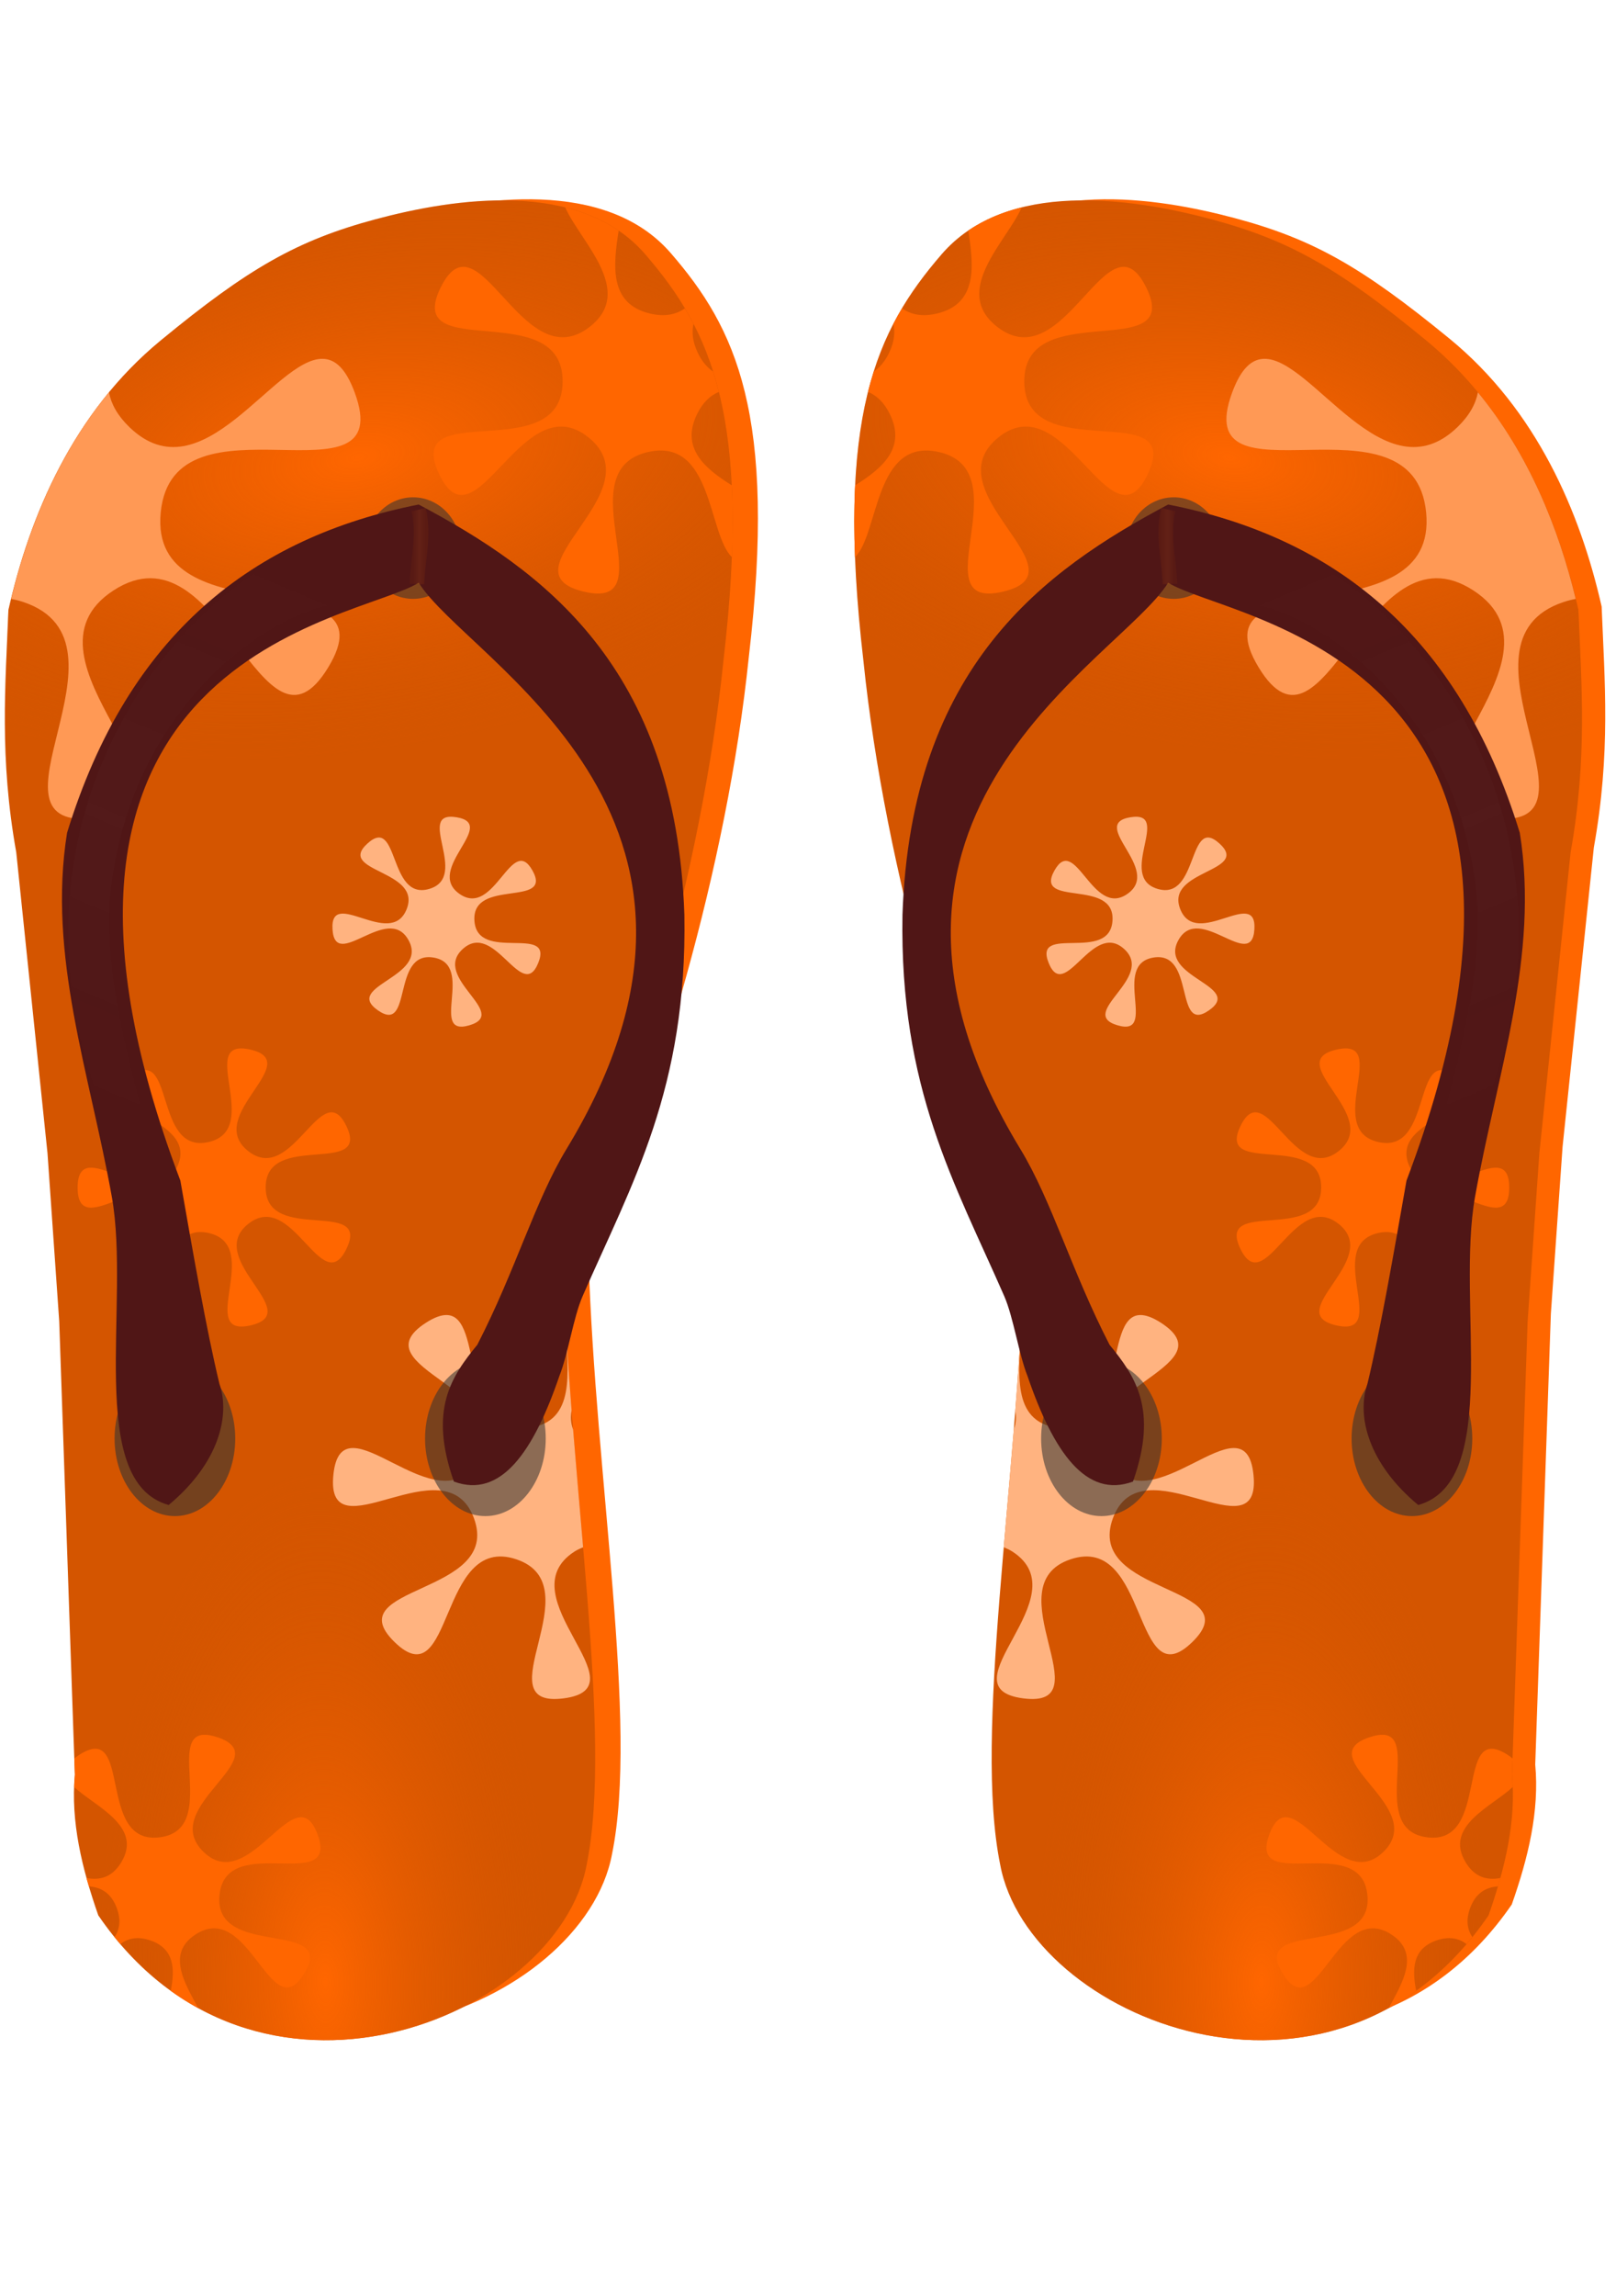 <?xml version="1.0" encoding="UTF-8" standalone="no"?>
<!-- Created with Inkscape (http://www.inkscape.org/) -->

<svg
   id="svg2"
   sodipodi:docname="sandals.svg"
   viewBox="0 0 332.598 472.441"
   version="1.1"
   inkscape:version="1.2.2 (732a01da63, 2022-12-09)"
   width="88mm"
   height="125mm"
   xmlns:inkscape="http://www.inkscape.org/namespaces/inkscape"
   xmlns:sodipodi="http://sodipodi.sourceforge.net/DTD/sodipodi-0.dtd"
   xmlns:xlink="http://www.w3.org/1999/xlink"
   xmlns="http://www.w3.org/2000/svg"
   xmlns:svg="http://www.w3.org/2000/svg"
   xmlns:rdf="http://www.w3.org/1999/02/22-rdf-syntax-ns#"
   xmlns:cc="http://creativecommons.org/ns#"
   xmlns:dc="http://purl.org/dc/elements/1.1/">
  <defs
     id="defs4">
    <linearGradient
       id="linearGradient14436">
      <stop
         id="stop14430"
         style="stop-color:#9e3f00;stop-opacity:1;"
         offset="0" />
      <stop
         id="stop14432"
         style="stop-color:#ff802d"
         offset=".5" />
      <stop
         id="stop14434"
         style="stop-color:#aa4400"
         offset="1" />
    </linearGradient>
    <linearGradient
       id="linearGradient4009">
      <stop
         id="stop4011"
         style="stop-color:#923906"
         offset="0" />
      <stop
         id="stop4017"
         style="stop-color:#ea6f1a"
         offset=".5" />
      <stop
         id="stop4013"
         style="stop-color:#af4304"
         offset="1" />
    </linearGradient>
    <linearGradient
       id="linearGradient3957">
      <stop
         id="stop3959"
         style="stop-color:#aa4400"
         offset="0" />
      <stop
         id="stop3965"
         style="stop-color:#ff802d"
         offset=".5" />
      <stop
         id="stop3961"
         style="stop-color:#aa4400"
         offset="1" />
    </linearGradient>
    <linearGradient
       id="linearGradient3171">
      <stop
         id="stop3173"
         style="stop-color:#ececec;stop-opacity:.015"
         offset="0" />
      <stop
         id="stop3951"
         style="stop-color:#ececec"
         offset=".47" />
      <stop
         id="stop3175"
         style="stop-color:#ececec;stop-opacity:0"
         offset="1" />
    </linearGradient>
    <linearGradient
       id="linearGradient3142"
       inkscape:collect="always">
      <stop
         id="stop3144"
         style="stop-color:#ff6600"
         offset="0" />
      <stop
         id="stop3146"
         style="stop-color:#d45500;stop-opacity:0"
         offset="1" />
    </linearGradient>
    <filter
       id="filter3953"
       inkscape:collect="always"
       color-interpolation-filters="sRGB"
       x="-0.038"
       y="-0.018"
       width="1.077"
       height="1.035">
      <feGaussianBlur
         id="feGaussianBlur3955"
         stdDeviation="0.893"
         inkscape:collect="always" />
    </filter>
    <filter
       id="filter3981"
       height="1.309"
       width="1.425"
       color-interpolation-filters="sRGB"
       y="-0.155"
       x="-0.213"
       inkscape:collect="always">
      <feGaussianBlur
         id="feGaussianBlur3983"
         stdDeviation="1.74"
         inkscape:collect="always" />
    </filter>
    <filter
       id="filter3985"
       height="1.309"
       width="1.425"
       color-interpolation-filters="sRGB"
       y="-0.155"
       x="-0.213"
       inkscape:collect="always">
      <feGaussianBlur
         id="feGaussianBlur3987"
         stdDeviation="1.74"
         inkscape:collect="always" />
    </filter>
    <filter
       id="filter4027"
       height="1.139"
       width="6.623"
       color-interpolation-filters="sRGB"
       y="-0.079"
       x="-2.804"
       inkscape:collect="always">
      <feGaussianBlur
         id="feGaussianBlur4029"
         stdDeviation="0.364"
         inkscape:collect="always" />
    </filter>
    <radialGradient
       id="radialGradient4181"
       xlink:href="#linearGradient3142"
       gradientUnits="userSpaceOnUse"
       cy="612.99"
       cx="292.89"
       gradientTransform="matrix(0.625,-0.009,0.019,1.404,101.31,-107.32)"
       r="74.888"
       inkscape:collect="always" />
    <radialGradient
       id="radialGradient4183"
       xlink:href="#linearGradient3142"
       gradientUnits="userSpaceOnUse"
       cy="421.27"
       cx="243.96"
       gradientTransform="matrix(0.125,0.796,-1.584,0.249,939.51,137.878)"
       r="74.888"
       inkscape:collect="always" />
    <linearGradient
       id="linearGradient4187"
       y2="417.9"
       xlink:href="#linearGradient3171"
       gradientUnits="userSpaceOnUse"
       x2="301.04"
       y1="536.53"
       x1="250.81"
       inkscape:collect="always" />
    <linearGradient
       id="linearGradient4189"
       y2="415.34"
       xlink:href="#linearGradient4009"
       gradientUnits="userSpaceOnUse"
       x2="316.62"
       y1="415.34"
       x1="314.06"
       inkscape:collect="always" />
    <radialGradient
       id="radialGradient4191"
       xlink:href="#linearGradient3142"
       gradientUnits="userSpaceOnUse"
       cy="612.99"
       cx="292.89"
       gradientTransform="matrix(-0.625,-0.009,-0.019,1.404,683.39,-107.32)"
       r="74.888"
       inkscape:collect="always" />
    <radialGradient
       id="radialGradient4193"
       xlink:href="#linearGradient3142"
       gradientUnits="userSpaceOnUse"
       cy="421.27"
       cx="243.96"
       gradientTransform="matrix(-0.125,0.796,1.584,0.249,-154.8,137.878)"
       r="74.888"
       inkscape:collect="always" />
    <linearGradient
       inkscape:collect="always"
       xlink:href="#linearGradient3171"
       id="linearGradient13800"
       gradientUnits="userSpaceOnUse"
       x1="250.81"
       y1="536.53"
       x2="301.04"
       y2="417.9"
       gradientTransform="translate(0,40)" />
    <linearGradient
       inkscape:collect="always"
       xlink:href="#linearGradient4009"
       id="linearGradient13802"
       gradientUnits="userSpaceOnUse"
       x1="314.06"
       y1="415.34"
       x2="316.62"
       y2="415.34"
       gradientTransform="translate(0,40)" />
  </defs>
  <sodipodi:namedview
     id="base"
     fit-margin-left="1"
     inkscape:zoom="1.238153"
     borderopacity="1.0"
     inkscape:current-layer="layer1"
     inkscape:cx="241.48873"
     inkscape:window-y="24"
     inkscape:window-maximized="1"
     showgrid="false"
     fit-margin-right="1"
     showguides="true"
     bordercolor="#666666"
     inkscape:window-x="0"
     inkscape:guide-bbox="true"
     fit-margin-bottom="1"
     inkscape:window-width="1366"
     inkscape:pageopacity="0.0"
     inkscape:pageshadow="2"
     pagecolor="#ffffff"
     inkscape:cy="237.85429"
     inkscape:document-units="px"
     inkscape:window-height="692"
     fit-margin-top="1"
     inkscape:showpageshadow="0"
     inkscape:pagecheckerboard="0"
     inkscape:deskcolor="#d1d1d1" />
  <g
     id="layer1"
     inkscape:label="Layer 1"
     inkscape:groupmode="layer"
     transform="translate(-229.05,-342.83)">
    <path
       id="path4033"
       sodipodi:nodetypes="cccczzzcccccc"
       style="fill:#ff6600"
       inkscape:connector-curvature="0"
       d="m 254.5,734.69 c 32.049,46.612 94.708,21.079 100.52,-10.394 5.464,-26.732 -3.485,-77.554 -4.825,-122.33 14.207,-33.846 28.466,-80.434 32.97,-123.93 5.87,-50.049 -2.71,-67.728 -16.083,-83.151 -13.373,-15.423 -39.309,-11.51 -55.486,-7.196 -16.177,4.314 -26.212,10.037 -44.228,24.785 -18.015,14.749 -26.962,35.775 -31.362,55.168 -0.608,15.386 -1.893,30.099 1.608,49.571 l 6.433,61.564 2.412,34.38 3.217,92.746 c -0.889,9.594 1.452,19.189 4.825,28.783 z" />
    <path
       id="path3123"
       sodipodi:nodetypes="cccczzzcccccc"
       style="fill:#d45500"
       inkscape:connector-curvature="0"
       d="m 249.28,736.93 c 32.049,46.881 94.708,21.2 100.52,-10.454 5.464,-26.887 -3.485,-78.002 -4.825,-123.03 14.207,-34.042 28.466,-80.898 32.97,-124.64 5.87,-50.338 -2.71,-68.119 -16.083,-83.631 -13.373,-15.512 -39.309,-11.576 -55.486,-7.237 -16.177,4.339 -26.212,10.095 -44.228,24.928 -18.015,14.834 -26.962,35.982 -31.362,55.486 -0.608,15.475 -1.893,30.273 1.608,49.857 l 6.433,61.919 2.412,34.578 3.217,93.281 c -0.889,9.65 1.452,19.299 4.825,28.949 z" />
    <path
       id="path3132"
       d="m 249.28,736.93 c 32.049,46.881 94.708,21.2 100.52,-10.454 5.464,-26.887 -3.485,-78.002 -4.825,-123.03 14.207,-34.042 28.466,-80.898 32.97,-124.64 5.87,-50.338 -2.71,-68.119 -16.083,-83.631 -13.373,-15.512 -39.309,-11.576 -55.486,-7.237 -16.177,4.339 -26.212,10.095 -44.228,24.928 -18.015,14.834 -26.962,35.982 -31.362,55.486 -0.608,15.475 -1.893,30.273 1.608,49.857 l 6.433,61.919 2.412,34.578 3.217,93.281 c -0.889,9.65 1.452,19.299 4.825,28.949 z"
       sodipodi:nodetypes="cccczzzcccccc"
       style="fill:url(#radialGradient4181)"
       inkscape:connector-curvature="0" />
    <path
       id="path3150"
       style="fill:url(#radialGradient4183)"
       inkscape:connector-curvature="0"
       d="m 331.34,384.06 c -8.944,0.149 -17.892,1.977 -24.969,3.875 -16.177,4.339 -26.203,10.104 -44.219,24.938 -18.015,14.834 -26.975,35.964 -31.375,55.469 -0.608,15.475 -1.876,30.291 1.625,49.875 l 6.438,61.906 0.844,12.312 110.5,-2.094 c 12.345,-32.413 23.799,-73.155 27.75,-111.53 5.87,-50.338 -2.69,-68.145 -16.062,-83.656 -7.522,-8.725 -19.032,-11.285 -30.531,-11.094 z" />
    <ellipse
       id="path3967"
       style="opacity:0.766;fill:#333333;filter:url(#filter3981)"
       transform="matrix(1.265,0,0,1.182,88.078,-64.99)"
       cx="139.898"
       cy="595.444"
       rx="9.817"
       ry="13.499" />
    <path
       id="path4043"
       style="fill:#ffb380"
       inkscape:connector-curvature="0"
       d="m 320.97,613.41 c -1.125,-0.013 -2.536,0.47 -4.312,1.625 -14.211,9.237 19.89,13.699 11.094,28.188 -8.796,14.488 -28.455,-13.745 -30.094,3.125 -1.639,16.87 23.094,-7.035 28.938,8.875 5.843,15.91 -28.48,13.701 -16.312,25.5 12.168,11.799 8.918,-22.414 25,-17.062 16.082,5.351 -7.062,30.781 9.75,28.625 16.812,-2.156 -11.992,-20.95 2.219,-30.188 0.62,-0.403 1.225,-0.66 1.812,-0.906 -0.682,-7.946 -1.399,-16.022 -2.062,-24.219 -0.49,-1.306 -0.543,-2.605 -0.312,-3.906 -0.414,-5.326 -0.789,-10.646 -1.094,-15.938 0.117,7.513 2.212,18.23 -7.688,19.5 -14.71,1.887 -9.062,-23.126 -16.938,-23.219 z" />
    <ellipse
       id="path3969"
       style="opacity:0.75;fill:#333333;filter:url(#filter3985)"
       transform="matrix(1.265,0,0,1.182,151.98,-64.99)"
       cx="139.898"
       cy="595.444"
       rx="9.817"
       ry="13.499" />
    <ellipse
       id="path4031"
       style="opacity:0.75;fill:#333333;filter:url(#filter3985)"
       transform="matrix(0.999,0,0,0.774,174.31,-5.27)"
       cx="139.898"
       cy="595.444"
       rx="9.817"
       ry="13.499" />
    <path
       id="path4048"
       style="fill:#ff6600"
       sodipodi:type="star"
       sodipodi:sides="7"
       inkscape:transform-center-x="-0.2520034"
       sodipodi:r1="15.929155"
       sodipodi:r2="48.270168"
       inkscape:transform-center-y="-1.2113108"
       sodipodi:arg1="0.99442111"
       sodipodi:arg2="1.4432201"
       transform="matrix(0.6,-0.059,0.059,0.6,304.9,364.04)"
       inkscape:randomized="0"
       sodipodi:cy="363.3295"
       sodipodi:cx="-87.014404"
       inkscape:rounded="0.56"
       inkscape:flatsided="false"
       d="m -78.333,376.685 c -16.253,10.564 16.687,32.056 -2.54,34.522 -19.227,2.466 7.222,-26.643 -11.171,-32.764 -18.393,-6.12 -14.658,33.033 -28.574,19.539 -13.916,-13.495 25.334,-10.965 18.651,-29.161 -6.683,-18.196 -34.965,9.136 -33.091,-10.158 1.874,-19.294 24.368,12.97 34.428,-3.6 10.06,-16.57 -28.943,-21.641 -12.69,-32.205 16.253,-10.564 5.053,27.138 24.28,24.672 19.227,-2.466 -1.126,-36.122 17.267,-30.001 18.393,6.12 -18.067,20.871 -4.151,34.366 13.916,13.495 27.539,-23.402 34.222,-5.206 6.683,18.196 -27.582,-1.113 -29.456,18.181 -1.874,19.294 35.467,6.94 25.407,23.51 -10.06,16.57 -16.327,-22.259 -32.58,-11.694 z" />
    <path
       id="path4040"
       style="fill:#ff9955"
       inkscape:connector-curvature="0"
       d="m 295.47,416.66 c -9.971,-0.18 -24.776,28.613 -39.812,14.031 -2.432,-2.359 -3.72,-4.738 -4.188,-7.125 -10.508,12.746 -16.605,27.997 -20.125,42.5 0.79,0.146 1.61,0.339 2.469,0.625 24.94,8.299 -10.915,47.782 15.156,44.438 26.071,-3.344 -18.601,-32.488 3.438,-46.812 22.038,-14.325 30.547,38.312 44.188,15.844 13.64,-22.468 -37.01,-5.713 -34.469,-31.875 2.541,-26.162 48.999,0.017 39.938,-24.656 -1.841,-5.012 -4.052,-6.923 -6.594,-6.969 z" />
    <path
       id="path3127"
       sodipodi:nodetypes="ccccscccscccsc"
       style="fill:#501616"
       inkscape:connector-curvature="0"
       d="m 263.76,652.5 c 10.36,-8.607 12.706,-18.424 10.454,-24.928 -2.68,-11.102 -5.361,-26.545 -8.041,-41.815 -40.946,-108.21 36.455,-115.08 49.053,-123.03 9.938,16.03 72.318,47.552 30.412,116.54 -6.471,10.653 -10.465,24.95 -18.35,40.263 -5.27,6.453 -10.065,13.285 -4.825,28.145 9.634,3.549 16.353,-6.021 21.712,-21.712 1.797,-4.49 2.884,-12.087 4.791,-16.449 10.148,-23.211 21.556,-42.672 20.941,-78.44 -1.744,-51.233 -29.262,-70.927 -54.682,-84.435 -34.008,6.702 -59.782,26.578 -72.373,67.548 -4.062,25.23 4.656,49.417 9.21,74.885 3.922,21.928 -5.51,58.605 11.697,63.427 z" />
    <path
       id="path3161"
       sodipodi:nodetypes="csccscc"
       style="opacity:0.123;fill:url(#linearGradient13800);filter:url(#filter3953)"
       inkscape:connector-curvature="0"
       d="m 259.73,576.53 c -6.157,-21.681 -9.749,-38.394 -7.556,-53.146 5.661,-38.084 34.902,-55.616 46.879,-56.232 -0.129,-4.923 -1.754,-8.949 -6.279,-11.235 -11.736,1.699 -36.71,21.341 -46.031,53.264 -5.303,18.161 -5.777,40.297 4.726,65.366 -0.758,7.127 9.473,0.626 8.261,1.983 z" />
    <path
       id="path3989"
       sodipodi:nodetypes="cc"
       style="opacity:0.35;fill:none;stroke:url(#linearGradient13802);stroke-width:3;filter:url(#filter4027)"
       inkscape:connector-curvature="0"
       d="m 315.21,447.69 c 1.223,5.372 -0.183,10.217 -0.351,15.31" />
    <path
       id="path4035"
       style="fill:#ff6600"
       inkscape:connector-curvature="0"
       d="m 270.91,699.78 c -7.345,0.444 2.983,19.561 -8.969,21.094 -13.188,1.692 -5.477,-24.184 -16.625,-16.938 -0.364,0.236 -0.683,0.49 -0.969,0.719 l 0.125,3.312 c -0.079,0.853 -0.127,1.71 -0.156,2.562 4.216,3.969 14.228,8.021 9.688,15.5 -1.898,3.126 -4.44,3.727 -7.156,3.219 0.158,0.572 0.331,1.147 0.5,1.719 2.483,0.183 4.59,1.341 5.75,4.5 0.906,2.468 0.563,4.386 -0.469,5.938 0.395,0.489 0.785,0.968 1.188,1.438 1.546,-1.173 3.506,-1.642 6.094,-0.781 5.12,1.704 5.143,6.011 4.281,10.406 1.844,1.328 3.738,2.513 5.656,3.562 -2.714,-5.07 -6.625,-11.215 -0.562,-15.156 11.148,-7.246 15.475,19.397 22.375,8.031 6.9,-11.366 -18.723,-2.891 -17.438,-16.125 1.285,-13.234 24.772,-0.019 20.188,-12.5 -4.584,-12.481 -13.923,12.85 -23.469,3.594 -9.546,-9.256 15.46,-19.396 2.844,-23.594 -1.183,-0.394 -2.115,-0.546 -2.875,-0.5 z" />
    <path
       id="path4050"
       style="fill:#ffb380"
       sodipodi:type="star"
       sodipodi:sides="7"
       inkscape:transform-center-x="-0.35405919"
       sodipodi:r1="15.929155"
       sodipodi:r2="48.270168"
       inkscape:transform-center-y="-1.1813569"
       sodipodi:arg1="0.99442111"
       sodipodi:arg2="1.4432201"
       transform="matrix(0.45,-0.072,0.072,0.45,332.44,362.93)"
       inkscape:randomized="0"
       sodipodi:cy="363.3295"
       sodipodi:cx="-87.014404"
       inkscape:rounded="0.56"
       inkscape:flatsided="false"
       d="m -78.333,376.685 c -16.253,10.564 16.687,32.056 -2.54,34.522 -19.227,2.466 7.222,-26.643 -11.171,-32.764 -18.393,-6.12 -14.658,33.033 -28.574,19.539 -13.916,-13.495 25.334,-10.965 18.651,-29.161 -6.683,-18.196 -34.965,9.136 -33.091,-10.158 1.874,-19.294 24.368,12.97 34.428,-3.6 10.06,-16.57 -28.943,-21.641 -12.69,-32.205 16.253,-10.564 5.053,27.138 24.28,24.672 19.227,-2.466 -1.126,-36.122 17.267,-30.001 18.393,6.12 -18.067,20.871 -4.151,34.366 13.916,13.495 27.539,-23.402 34.222,-5.206 6.683,18.196 -27.582,-1.113 -29.456,18.181 -1.874,19.294 35.467,6.94 25.407,23.51 -10.06,16.57 -16.327,-22.259 -32.58,-11.694 z" />
    <path
       id="path4052"
       style="fill:#ff6600"
       inkscape:connector-curvature="0"
       d="m 345.38,385.5 c 3.05,6.976 14.526,17.162 5.062,24.562 -13.991,10.941 -22.829,-24.022 -30.688,-8.094 -7.858,15.928 25.263,1.677 25.094,19.438 -0.169,17.76 -32.991,2.863 -25.438,18.938 7.554,16.075 17.032,-18.674 30.812,-7.469 13.78,11.206 -18.309,27.571 -1.031,31.688 17.277,4.117 -4.009,-24.963 13.344,-28.75 13.229,-2.887 12.202,16.913 17.156,21.656 0.21,-5.391 0.187,-10.287 -0.031,-14.781 -5.54,-3.461 -10.588,-7.669 -7.125,-14.688 1.185,-2.403 2.72,-3.806 4.469,-4.531 -0.362,-1.448 -0.764,-2.848 -1.188,-4.188 -1.223,-0.838 -2.325,-2.102 -3.188,-3.938 -1.046,-2.227 -1.222,-4.165 -0.844,-5.875 -0.569,-1.102 -1.164,-2.151 -1.781,-3.188 -1.812,1.277 -4.124,1.792 -7.188,1.062 -8.479,-2.02 -7.539,-9.95 -6.438,-17.062 -3.315,-2.26 -7.051,-3.8 -11,-4.781 z" />
    <path
       id="path4082"
       sodipodi:nodetypes="cccczzzcccccc"
       style="fill:#ff6600"
       inkscape:connector-curvature="0"
       d="m 540.2,734.69 c -32.049,46.612 -94.708,21.079 -100.52,-10.394 -5.464,-26.732 3.485,-77.554 4.825,-122.33 -14.207,-33.846 -28.466,-80.434 -32.97,-123.93 -5.87,-50.049 2.71,-67.728 16.083,-83.151 13.373,-15.423 39.309,-11.51 55.486,-7.196 16.177,4.314 26.212,10.037 44.228,24.785 18.015,14.749 26.962,35.775 31.362,55.168 0.608,15.386 1.893,30.099 -1.608,49.571 l -6.433,61.564 -2.412,34.38 -3.217,92.746 c 0.889,9.594 -1.452,19.189 -4.825,28.783 z" />
    <path
       id="path4084"
       sodipodi:nodetypes="cccczzzcccccc"
       style="fill:#d45500"
       inkscape:connector-curvature="0"
       d="m 535.42,736.93 c -32.049,46.881 -94.708,21.2 -100.52,-10.454 -5.464,-26.887 3.485,-78.002 4.825,-123.03 -14.207,-34.042 -28.466,-80.898 -32.97,-124.64 -5.87,-50.338 2.71,-68.119 16.083,-83.631 13.373,-15.512 39.309,-11.576 55.486,-7.237 16.177,4.339 26.212,10.095 44.228,24.928 18.015,14.834 26.962,35.982 31.362,55.486 0.608,15.475 1.893,30.273 -1.608,49.857 l -6.433,61.919 -2.412,34.578 -3.217,93.281 c 0.889,9.65 -1.452,19.299 -4.825,28.949 z" />
    <path
       id="path4086"
       d="m 535.42,736.93 c -32.049,46.881 -94.708,21.2 -100.52,-10.454 -5.464,-26.887 3.485,-78.002 4.825,-123.03 -14.207,-34.042 -28.466,-80.898 -32.97,-124.64 -5.87,-50.338 2.71,-68.119 16.083,-83.631 13.373,-15.512 39.309,-11.576 55.486,-7.237 16.177,4.339 26.212,10.095 44.228,24.928 18.015,14.834 26.962,35.982 31.362,55.486 0.608,15.475 1.893,30.273 -1.608,49.857 l -6.433,61.919 -2.412,34.578 -3.217,93.281 c 0.889,9.65 -1.452,19.299 -4.825,28.949 z"
       sodipodi:nodetypes="cccczzzcccccc"
       style="fill:url(#radialGradient4191)"
       inkscape:connector-curvature="0" />
    <path
       id="path4088"
       style="fill:url(#radialGradient4193)"
       inkscape:connector-curvature="0"
       d="m 453.36,384.06 c 8.944,0.149 17.892,1.977 24.969,3.875 16.177,4.339 26.203,10.104 44.219,24.938 18.015,14.834 26.975,35.964 31.375,55.469 0.608,15.475 1.876,30.291 -1.625,49.875 l -6.438,61.906 -0.844,12.312 -110.5,-2.094 c -12.345,-32.413 -23.799,-73.155 -27.75,-111.53 -5.87,-50.338 2.69,-68.145 16.062,-83.656 7.522,-8.725 19.032,-11.285 30.531,-11.094 z" />
    <ellipse
       id="path4090"
       style="opacity:0.766;fill:#333333;filter:url(#filter3981)"
       transform="matrix(-1.265,0,0,1.182,696.62,-64.99)"
       cx="139.898"
       cy="595.444"
       rx="9.817"
       ry="13.499" />
    <path
       id="path4092"
       style="fill:#ffb380"
       inkscape:connector-curvature="0"
       d="m 463.73,613.41 c 1.125,-0.013 2.536,0.47 4.312,1.625 14.211,9.237 -19.89,13.699 -11.094,28.188 8.796,14.488 28.455,-13.745 30.094,3.125 1.639,16.87 -23.094,-7.035 -28.938,8.875 -5.843,15.91 28.48,13.701 16.312,25.5 -12.168,11.799 -8.918,-22.414 -25,-17.062 -16.082,5.351 7.062,30.781 -9.75,28.625 -16.812,-2.156 11.992,-20.95 -2.219,-30.188 -0.62,-0.403 -1.225,-0.66 -1.812,-0.906 0.682,-7.946 1.399,-16.022 2.062,-24.219 0.49,-1.306 0.543,-2.605 0.312,-3.906 0.414,-5.326 0.789,-10.646 1.094,-15.938 -0.117,7.513 -2.212,18.23 7.688,19.5 14.71,1.887 9.062,-23.126 16.938,-23.219 z" />
    <ellipse
       id="path4094"
       style="opacity:0.75;fill:#333333;filter:url(#filter3985)"
       transform="matrix(-1.265,0,0,1.182,632.72,-64.99)"
       cx="139.898"
       cy="595.444"
       rx="9.817"
       ry="13.499" />
    <ellipse
       id="path4096"
       style="opacity:0.75;fill:#333333;filter:url(#filter3985)"
       transform="matrix(-0.999,0,0,0.774,610.39,-5.27)"
       cx="139.898"
       cy="595.444"
       rx="9.817"
       ry="13.499" />
    <path
       id="path4098"
       style="fill:#ff6600"
       sodipodi:type="star"
       sodipodi:sides="7"
       inkscape:transform-center-x="-0.2520034"
       sodipodi:r1="15.929155"
       sodipodi:r2="48.270168"
       inkscape:transform-center-y="-1.2113108"
       sodipodi:arg1="0.99442111"
       sodipodi:arg2="1.4432201"
       transform="matrix(-0.6,-0.059,-0.059,0.6,479.8,364.04)"
       inkscape:randomized="0"
       sodipodi:cy="363.3295"
       sodipodi:cx="-87.014404"
       inkscape:rounded="0.56"
       inkscape:flatsided="false"
       d="m -78.333,376.685 c -16.253,10.564 16.687,32.056 -2.54,34.522 -19.227,2.466 7.222,-26.643 -11.171,-32.764 -18.393,-6.12 -14.658,33.033 -28.574,19.539 -13.916,-13.495 25.334,-10.965 18.651,-29.161 -6.683,-18.196 -34.965,9.136 -33.091,-10.158 1.874,-19.294 24.368,12.97 34.428,-3.6 10.06,-16.57 -28.943,-21.641 -12.69,-32.205 16.253,-10.564 5.053,27.138 24.28,24.672 19.227,-2.466 -1.126,-36.122 17.267,-30.001 18.393,6.12 -18.067,20.871 -4.151,34.366 13.916,13.495 27.539,-23.402 34.222,-5.206 6.683,18.196 -27.582,-1.113 -29.456,18.181 -1.874,19.294 35.467,6.94 25.407,23.51 -10.06,16.57 -16.327,-22.259 -32.58,-11.694 z" />
    <path
       id="path4100"
       style="fill:#ff9955"
       inkscape:connector-curvature="0"
       d="m 489.23,416.66 c 9.971,-0.18 24.776,28.613 39.812,14.031 2.432,-2.359 3.72,-4.738 4.188,-7.125 10.508,12.746 16.605,27.997 20.125,42.5 -0.79,0.146 -1.61,0.339 -2.469,0.625 -24.94,8.299 10.915,47.782 -15.156,44.438 -26.071,-3.344 18.601,-32.488 -3.438,-46.812 -22.038,-14.325 -30.547,38.312 -44.188,15.844 -13.64,-22.468 37.01,-5.713 34.469,-31.875 -2.541,-26.162 -48.999,0.017 -39.938,-24.656 1.841,-5.012 4.052,-6.923 6.594,-6.969 z" />
    <path
       id="path4102"
       sodipodi:nodetypes="ccccscccscccsc"
       style="fill:#501616"
       inkscape:connector-curvature="0"
       d="m 520.94,652.5 c -10.36,-8.607 -12.706,-18.424 -10.454,-24.928 2.68,-11.102 5.361,-26.545 8.041,-41.815 40.946,-108.21 -36.455,-115.08 -49.053,-123.03 -9.938,16.03 -72.318,47.552 -30.412,116.54 6.471,10.653 10.465,24.95 18.35,40.263 5.27,6.453 10.065,13.285 4.825,28.145 -9.634,3.549 -16.353,-6.021 -21.712,-21.712 -1.797,-4.49 -2.884,-12.087 -4.791,-16.449 -10.148,-23.211 -21.556,-42.672 -20.941,-78.44 1.744,-51.233 29.262,-70.927 54.682,-84.435 34.008,6.702 59.782,26.578 72.373,67.548 4.062,25.23 -4.656,49.417 -9.21,74.885 -3.922,21.928 5.51,58.605 -11.697,63.427 z" />
    <path
       id="path4104"
       style="opacity:0.123;fill:url(#linearGradient4187);filter:url(#filter3953)"
       d="m 259.73,536.53 c -6.157,-21.681 -9.749,-38.394 -7.556,-53.146 5.661,-38.084 34.902,-55.616 46.879,-56.232 -0.129,-4.923 -1.754,-8.949 -6.279,-11.235 -11.736,1.699 -36.71,21.341 -46.031,53.264 -5.303,18.161 -5.777,40.297 4.726,65.366 -0.758,7.127 9.473,0.626 8.261,1.983 z"
       sodipodi:nodetypes="csccscc"
       inkscape:connector-curvature="0"
       transform="matrix(-1,0,0,1,784.7,40)" />
    <path
       id="path4106"
       style="opacity:0.35;fill:none;stroke:url(#linearGradient4189);stroke-width:3;filter:url(#filter4027)"
       d="m 315.21,407.69 c 1.223,5.372 -0.183,10.217 -0.351,15.31"
       sodipodi:nodetypes="cc"
       inkscape:connector-curvature="0"
       transform="matrix(-1,0,0,1,784.7,40)" />
    <path
       id="path4108"
       style="fill:#ff6600"
       inkscape:connector-curvature="0"
       d="m 513.8,699.78 c 7.345,0.444 -2.983,19.561 8.969,21.094 13.188,1.692 5.477,-24.184 16.625,-16.938 0.364,0.236 0.683,0.49 0.969,0.719 l -0.125,3.312 c 0.079,0.853 0.127,1.71 0.156,2.562 -4.216,3.969 -14.228,8.021 -9.688,15.5 1.898,3.126 4.44,3.727 7.156,3.219 -0.158,0.572 -0.331,1.147 -0.5,1.719 -2.483,0.183 -4.59,1.341 -5.75,4.5 -0.906,2.468 -0.563,4.386 0.469,5.938 -0.395,0.489 -0.785,0.968 -1.188,1.438 -1.546,-1.173 -3.506,-1.642 -6.094,-0.781 -5.12,1.704 -5.143,6.011 -4.281,10.406 -1.844,1.328 -3.738,2.513 -5.656,3.562 2.714,-5.07 6.625,-11.215 0.562,-15.156 -11.148,-7.246 -15.475,19.397 -22.375,8.031 -6.9,-11.366 18.723,-2.891 17.438,-16.125 -1.285,-13.234 -24.772,-0.019 -20.188,-12.5 4.584,-12.481 13.923,12.85 23.469,3.594 9.546,-9.256 -15.46,-19.396 -2.844,-23.594 1.183,-0.394 2.115,-0.546 2.875,-0.5 z" />
    <path
       id="path4110"
       style="fill:#ffb380"
       sodipodi:type="star"
       sodipodi:sides="7"
       inkscape:transform-center-x="-0.35405919"
       sodipodi:r1="15.929155"
       sodipodi:r2="48.270168"
       inkscape:transform-center-y="-1.1813569"
       sodipodi:arg1="0.99442111"
       sodipodi:arg2="1.4432201"
       transform="matrix(-0.45,-0.072,-0.072,0.45,452.27,362.93)"
       inkscape:randomized="0"
       sodipodi:cy="363.3295"
       sodipodi:cx="-87.014404"
       inkscape:rounded="0.56"
       inkscape:flatsided="false"
       d="m -78.333,376.685 c -16.253,10.564 16.687,32.056 -2.54,34.522 -19.227,2.466 7.222,-26.643 -11.171,-32.764 -18.393,-6.12 -14.658,33.033 -28.574,19.539 -13.916,-13.495 25.334,-10.965 18.651,-29.161 -6.683,-18.196 -34.965,9.136 -33.091,-10.158 1.874,-19.294 24.368,12.97 34.428,-3.6 10.06,-16.57 -28.943,-21.641 -12.69,-32.205 16.253,-10.564 5.053,27.138 24.28,24.672 19.227,-2.466 -1.126,-36.122 17.267,-30.001 18.393,6.12 -18.067,20.871 -4.151,34.366 13.916,13.495 27.539,-23.402 34.222,-5.206 6.683,18.196 -27.582,-1.113 -29.456,18.181 -1.874,19.294 35.467,6.94 25.407,23.51 -10.06,16.57 -16.327,-22.259 -32.58,-11.694 z" />
    <path
       id="path4112"
       style="fill:#ff6600"
       inkscape:connector-curvature="0"
       d="m 439.33,385.5 c -3.05,6.976 -14.526,17.162 -5.062,24.562 13.991,10.941 22.829,-24.022 30.688,-8.094 7.858,15.928 -25.263,1.677 -25.094,19.438 0.169,17.76 32.991,2.863 25.438,18.938 -7.554,16.075 -17.032,-18.674 -30.812,-7.469 -13.78,11.206 18.309,27.571 1.031,31.688 -17.277,4.117 4.009,-24.963 -13.344,-28.75 -13.229,-2.887 -12.202,16.913 -17.156,21.656 -0.21,-5.391 -0.187,-10.287 0.031,-14.781 5.54,-3.461 10.588,-7.669 7.125,-14.688 -1.185,-2.403 -2.72,-3.806 -4.469,-4.531 0.362,-1.448 0.764,-2.848 1.188,-4.188 1.223,-0.838 2.325,-2.102 3.188,-3.938 1.046,-2.227 1.222,-4.165 0.844,-5.875 0.569,-1.102 1.164,-2.151 1.781,-3.188 1.812,1.277 4.124,1.792 7.188,1.062 8.479,-2.02 7.539,-9.95 6.438,-17.062 3.315,-2.26 7.051,-3.8 11,-4.781 z" />
  </g>
</svg>
